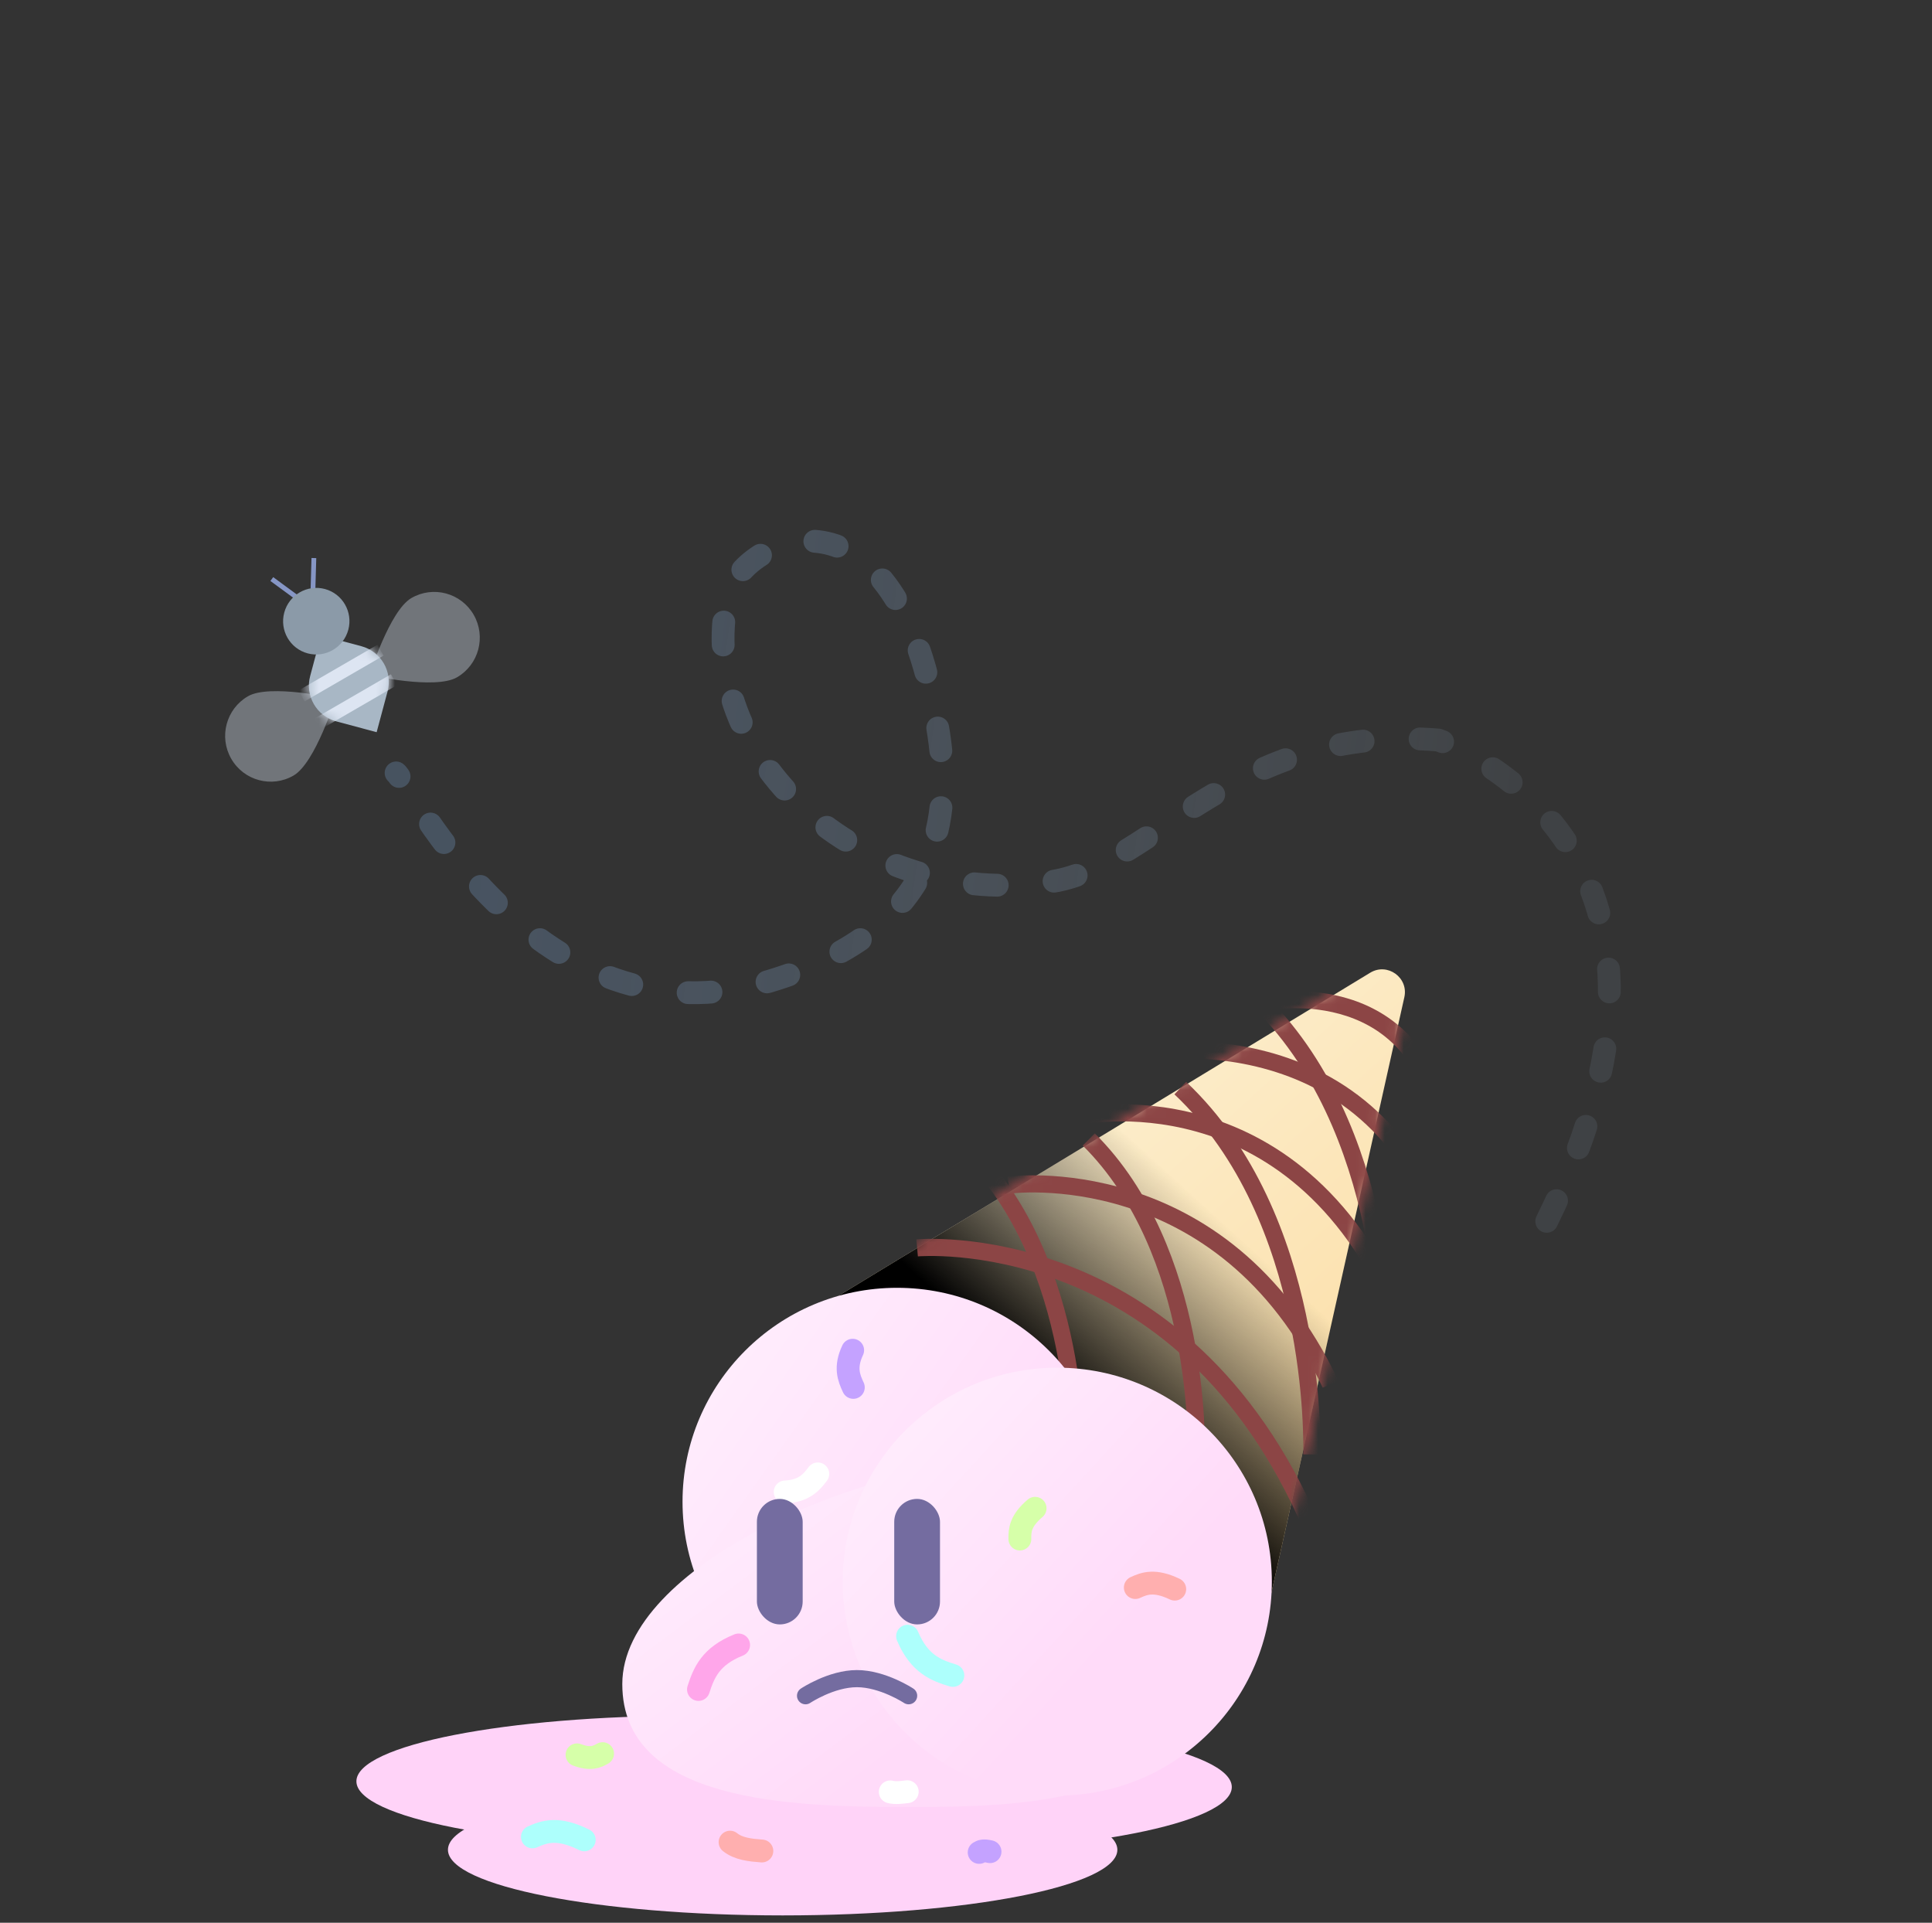 <svg xmlns="http://www.w3.org/2000/svg" width="203" height="202" viewBox="0 0 203 202" fill="none">
<rect x="0" y="0" width="203" height="202" fill="#333333" stroke="none"/>
<path fill-rule="evenodd" clip-rule="evenodd" d="M72.617 194.035C92.04 194.035 107.785 190.949 107.785 187.142C107.785 183.335 92.04 180.249 72.617 180.249C53.194 180.249 37.448 183.335 37.448 187.142C37.448 190.949 53.194 194.035 72.617 194.035Z" fill="#FFD3F8"/>
<path fill-rule="evenodd" clip-rule="evenodd" d="M82.236 201.228C101.659 201.228 117.404 198.142 117.404 194.335C117.404 190.528 101.659 187.442 82.236 187.442C62.812 187.442 47.067 190.528 47.067 194.335C47.067 198.142 62.812 201.228 82.236 201.228Z" fill="#FFD3F8"/>
<path fill-rule="evenodd" clip-rule="evenodd" d="M94.259 194.635C113.682 194.635 129.428 191.549 129.428 187.742C129.428 183.935 113.682 180.849 94.259 180.849C74.836 180.849 59.091 183.935 59.091 187.742C59.091 191.549 74.836 194.635 94.259 194.635Z" fill="#FFD3F8"/>
<path fill-rule="evenodd" clip-rule="evenodd" d="M79.422 141.412L143.97 102.192C145.777 101.094 148.019 102.702 147.558 104.766L132.15 173.757C132.15 173.757 123.275 160.985 109.369 152.455C95.463 143.924 79.422 141.412 79.422 141.412Z" fill="url(#paint0_linear_675_23789)"/>
<path fill-rule="evenodd" clip-rule="evenodd" d="M79.422 141.412L143.97 102.192C145.777 101.094 148.019 102.702 147.558 104.766L132.15 173.757C132.15 173.757 123.275 160.985 109.369 152.455C95.463 143.924 79.422 141.412 79.422 141.412Z" fill="url(#paint1_linear_675_23789)" style="mix-blend-mode:overlay"/>
<mask id="mask0_675_23789" style="mask-type:alpha" maskUnits="userSpaceOnUse" x="79" y="101" width="69" height="73">
<path fill-rule="evenodd" clip-rule="evenodd" d="M79.422 141.412L143.97 102.192C145.777 101.094 148.019 102.702 147.558 104.766L132.15 173.757C132.15 173.757 123.275 160.985 109.369 152.455C95.463 143.924 79.422 141.412 79.422 141.412Z" fill="white"/>
<path fill-rule="evenodd" clip-rule="evenodd" d="M79.422 141.412L143.97 102.192C145.777 101.094 148.019 102.702 147.558 104.766L132.15 173.757C132.15 173.757 123.275 160.985 109.369 152.455C95.463 143.924 79.422 141.412 79.422 141.412Z" stroke="white"/>
</mask>
<g mask="url(#mask0_675_23789)">
<g style="mix-blend-mode:soft-light">
<path d="M105.982 124.504C105.982 124.504 128.423 121.428 139.799 145.406" stroke="#8C4545" stroke-width="1.8"/>
</g>
<g style="mix-blend-mode:soft-light">
<path d="M96.363 131.097C96.363 131.097 124.174 128.558 137.844 160.468" stroke="#8C4545" stroke-width="1.8"/>
</g>
<g style="mix-blend-mode:soft-light">
<path d="M113.196 117.311C113.196 117.311 135.932 112.232 147.013 138.213" stroke="#8C4545" stroke-width="1.8"/>
</g>
<g style="mix-blend-mode:soft-light">
<path d="M118.226 110.812C118.226 110.812 144.294 105.098 152.117 130.944" stroke="#8C4545" stroke-width="1.8"/>
</g>
<g style="mix-blend-mode:soft-light">
<path d="M132.81 105.284C132.81 105.284 148.395 102.066 151.446 117.872" stroke="#8C4545" stroke-width="1.8"/>
</g>
<g style="mix-blend-mode:soft-light">
<path d="M113.083 153.996C113.083 153.052 113.57 132.61 101.774 120.908" stroke="#8C4545" stroke-width="1.8"/>
</g>
<g style="mix-blend-mode:soft-light">
<path d="M125.708 152.797C125.708 151.852 126.195 131.41 114.398 119.708" stroke="#8C4545" stroke-width="1.8"/>
</g>
<g style="mix-blend-mode:soft-light">
<path d="M137.841 152.797C137.841 151.698 138.435 127.924 124.017 114.314" stroke="#8C4545" stroke-width="1.8"/>
</g>
<g style="mix-blend-mode:soft-light">
<path d="M145.656 143.207C145.656 142.108 146.25 118.333 131.833 104.724" stroke="#8C4545" stroke-width="1.8"/>
</g>
</g>
<path fill-rule="evenodd" clip-rule="evenodd" d="M94.259 180.249C106.71 180.249 116.803 170.185 116.803 157.771C116.803 145.357 106.71 135.293 94.259 135.293C81.808 135.293 71.715 145.357 71.715 157.771C71.715 170.185 81.808 180.249 94.259 180.249Z" fill="url(#paint2_linear_675_23789)"/>
<path fill-rule="evenodd" clip-rule="evenodd" d="M95.461 189.839C107.912 189.839 123.48 189.338 123.48 176.924C123.48 164.509 115.727 153.918 103.277 153.918C90.826 153.918 65.386 164.509 65.386 176.924C65.386 189.338 83.011 189.839 95.461 189.839Z" fill="url(#paint3_linear_675_23789)"/>
<path fill-rule="evenodd" clip-rule="evenodd" d="M111.092 188.641C123.543 188.641 133.636 178.577 133.636 166.163C133.636 153.749 123.543 143.685 111.092 143.685C98.641 143.685 88.548 153.749 88.548 166.163C88.548 178.577 98.641 188.641 111.092 188.641Z" fill="url(#paint4_linear_675_23789)"/>
<path d="M95.359 171.893C96.596 174.818 98.363 175.486 100.121 176.018" stroke="#ADFFFC" stroke-width="2.4" stroke-linecap="round" stroke-linejoin="round"/>
<path d="M61.388 193.292C58.635 191.923 57.236 192.407 55.94 192.98" stroke="#ADFFFC" stroke-width="2.4" stroke-linecap="round" stroke-linejoin="round"/>
<path d="M82.5 156.739C84.476 156.641 85.242 155.754 85.927 154.844" stroke="white" stroke-width="2.4" stroke-linecap="round" stroke-linejoin="round"/>
<path d="M93.541 188.25C94.032 188.387 94.682 188.314 95.326 188.231" stroke="white" stroke-width="2.4" stroke-linecap="round" stroke-linejoin="round"/>
<path d="M89.592 141.851C88.751 143.636 89.177 144.727 89.661 145.757" stroke="#C4A2FF" stroke-width="2.4" stroke-linecap="round" stroke-linejoin="round"/>
<path d="M104.025 194.533C103.32 194.363 103.086 194.48 102.883 194.61" stroke="#C4A2FF" stroke-width="2.4" stroke-linecap="round" stroke-linejoin="round"/>
<path d="M77.609 172.816C74.654 173.997 73.953 175.747 73.39 177.491" stroke="#FFA6EA" stroke-width="2.4" stroke-linecap="round" stroke-linejoin="round"/>
<path d="M108.76 158.457C107.211 159.775 107.145 160.75 107.16 161.687" stroke="#D6FFA9" stroke-width="2.4" stroke-linecap="round" stroke-linejoin="round"/>
<path d="M60.628 184.36C62.049 184.89 62.71 184.581 63.316 184.233" stroke="#D6FFA9" stroke-width="2.4" stroke-linecap="round" stroke-linejoin="round"/>
<path d="M123.434 166.95C121.324 165.945 120.267 166.331 119.289 166.784" stroke="#FFAFAF" stroke-width="2.4" stroke-linecap="round" stroke-linejoin="round"/>
<path d="M76.71 193.532C77.594 194.243 78.826 194.369 80.051 194.461" stroke="#FFAFAF" stroke-width="2.4" stroke-linecap="round" stroke-linejoin="round"/>
<rect x="79.53" y="157.471" width="4.809" height="13.187" rx="2.405" fill="#746CA0"/>
<rect x="93.959" y="157.471" width="4.809" height="13.187" rx="2.405" fill="#746CA0"/>
<path d="M84.64 178.151C84.64 178.151 87.328 176.353 90.038 176.353C92.749 176.353 95.473 178.151 95.473 178.151" stroke="#746CA0" stroke-width="1.8" stroke-linecap="round" stroke-linejoin="round"/>
<path opacity="0.5" d="M162.519 128.309C182.331 88.2 151.113 77.745 151.113 77.745C129.799 75.983 121.229 90.903 110.601 92.601C90.263 95.85 72.863 79.097 76.444 62.688C77.795 56.494 94.374 48.811 98.639 77.151C100.142 87.134 97.876 97.949 80.881 103.073C56.401 110.454 42.882 82.04 41.621 81.203" stroke="url(#paint5_linear_675_23789)" stroke-width="2.4" stroke-linecap="round" stroke-linejoin="round" stroke-dasharray="2.4 6"/>
<path opacity="0.4" fill-rule="evenodd" clip-rule="evenodd" d="M35.243 73.376C35.243 73.376 28.347 71.819 26.054 73.147C23.761 74.475 22.975 77.416 24.298 79.716C25.622 82.016 28.553 82.804 30.846 81.476C33.139 80.147 35.243 73.376 35.243 73.376Z" fill="#CED8E5"/>
<path opacity="0.4" fill-rule="evenodd" clip-rule="evenodd" d="M38.827 70.929C38.827 70.929 45.724 72.486 48.016 71.158C50.309 69.83 51.095 66.889 49.772 64.589C48.448 62.289 45.517 61.501 43.224 62.83C40.931 64.158 38.827 70.929 38.827 70.929Z" fill="#CED8E5"/>
<path d="M35.338 75.787C33.264 75.232 32.033 73.1 32.589 71.026L33.733 66.754L37.971 67.889C40.045 68.445 41.276 70.577 40.72 72.651L39.575 76.923L35.338 75.787Z" fill="#A8B7C5"/>
<mask id="mask1_675_23789" style="mask-type:alpha" maskUnits="userSpaceOnUse" x="32" y="66" width="9" height="11">
<path d="M35.338 75.787C33.264 75.232 32.033 73.1 32.589 71.026L33.733 66.754L37.971 67.889C40.045 68.445 41.276 70.577 40.72 72.651L39.575 76.923L35.338 75.787Z" fill="white"/>
</mask>
<g mask="url(#mask1_675_23789)">
<path fill-rule="evenodd" clip-rule="evenodd" d="M33.428 76.783L32.775 75.647L41.078 70.837L41.731 71.973L33.428 76.783Z" fill="#DDE5F2"/>
<path fill-rule="evenodd" clip-rule="evenodd" d="M32.004 73.684L31.351 72.548L39.653 67.739L40.307 68.875L32.004 73.684Z" fill="#DDE5F2"/>
</g>
<path d="M32.886 61.907L32.98 58.627" stroke="#8696C5" stroke-width="0.5"/>
<path d="M31.284 62.836L28.558 60.834" stroke="#8696C5" stroke-width="0.5"/>
<path fill-rule="evenodd" clip-rule="evenodd" d="M36.597 66.162C37.097 64.296 35.996 62.379 34.137 61.88C32.279 61.382 30.366 62.492 29.866 64.359C29.366 66.225 30.467 68.142 32.326 68.641C34.185 69.139 36.097 68.029 36.597 66.162Z" fill="#8B9AA8"/>
<defs>
<linearGradient id="paint0_linear_675_23789" x1="93.678" y1="126.638" x2="131.264" y2="167.862" gradientUnits="userSpaceOnUse">
<stop stop-color="#FFF2D2"/>
<stop offset="1" stop-color="#FFE0A6"/>
</linearGradient>
<linearGradient id="paint1_linear_675_23789" x1="113.286" y1="114.485" x2="95.854" y2="133.578" gradientUnits="userSpaceOnUse">
<stop stop-opacity="0.01"/>
<stop offset="1"/>
</linearGradient>
<linearGradient id="paint2_linear_675_23789" x1="52.269" y1="167.68" x2="85.57" y2="191.3" gradientUnits="userSpaceOnUse">
<stop stop-color="#FFEFFD"/>
<stop offset="1" stop-color="#FFDBF9"/>
</linearGradient>
<linearGradient id="paint3_linear_675_23789" x1="42.328" y1="174.322" x2="66.001" y2="205.78" gradientUnits="userSpaceOnUse">
<stop stop-color="#FFEFFD"/>
<stop offset="1" stop-color="#FFDBF9"/>
</linearGradient>
<linearGradient id="paint4_linear_675_23789" x1="73.006" y1="164.777" x2="100.816" y2="190.288" gradientUnits="userSpaceOnUse">
<stop stop-color="#FFEFFD"/>
<stop offset="1" stop-color="#FFDBF9"/>
</linearGradient>
<linearGradient id="paint5_linear_675_23789" x1="168.236" y1="27.684" x2="60.13" y2="14.447" gradientUnits="userSpaceOnUse">
<stop stop-color="#95ABC2" stop-opacity="0.244"/>
<stop offset="1" stop-color="#5C738E"/>
</linearGradient>
</defs>
</svg>